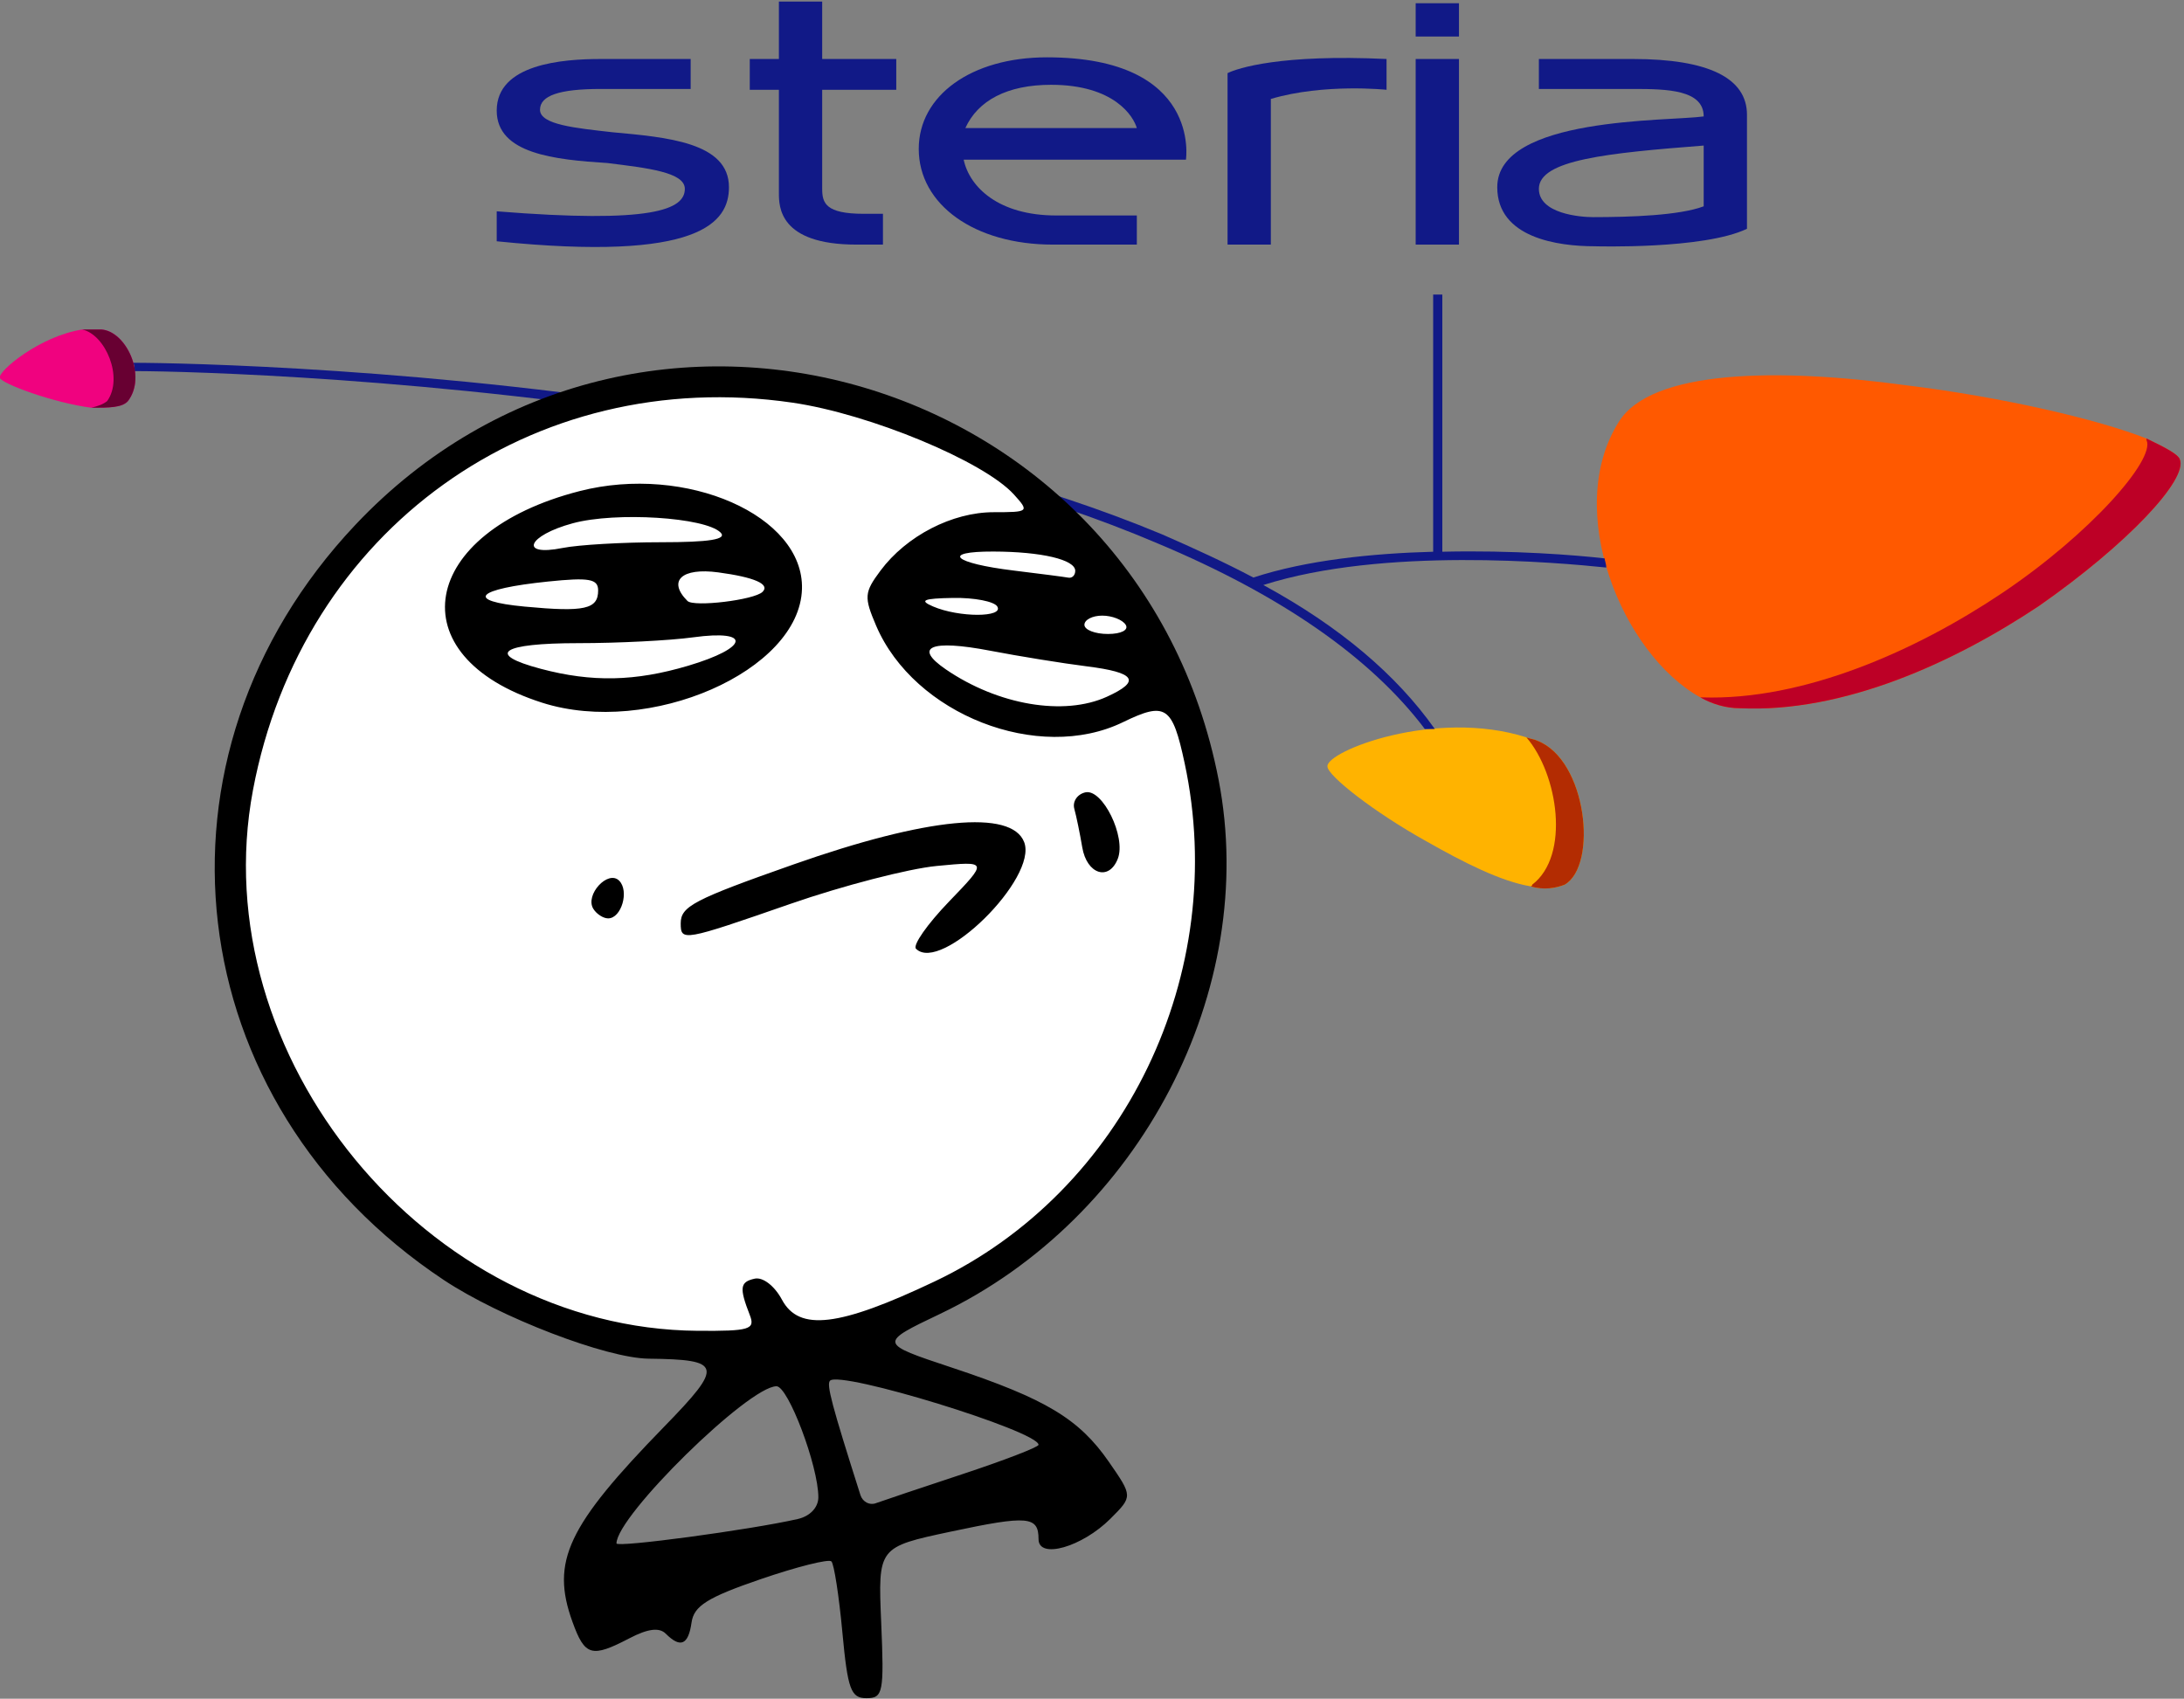 <?xml version="1.0" encoding="UTF-8" standalone="no"?>
<!-- Created with Inkscape (http://www.inkscape.org/) -->

<svg
   xmlns:dc="http://purl.org/dc/elements/1.1/"
   xmlns:cc="http://creativecommons.org/ns#"
   xmlns:rdf="http://www.w3.org/1999/02/22-rdf-syntax-ns#"
   xmlns:svg="http://www.w3.org/2000/svg"
   xmlns="http://www.w3.org/2000/svg"
   xmlns:sodipodi="http://sodipodi.sourceforge.net/DTD/sodipodi-0.dtd"
   xmlns:inkscape="http://www.inkscape.org/namespaces/inkscape"
   id="svg3039"
   version="1.1"
   inkscape:version="0.48.2 r9819"
   width="257.662"
   height="200.426"
   xml:space="preserve"
   sodipodi:docname="steria_challenge_accepted.svg"><rect width="100%" height="100%" fill="#808080" stroke="none"/><defs
     id="defs3043"><clipPath
       clipPathUnits="userSpaceOnUse"
       id="clipPath3055"><path
         d="m 0,0 3248.4,0 0,1460 L 0,1460 0,0 z"
         id="path3057"
         inkscape:connector-curvature="0" /></clipPath></defs><sodipodi:namedview
     pagecolor="#ffffff"
     bordercolor="#666666"
     borderopacity="1"
     objecttolerance="10"
     gridtolerance="10"
     guidetolerance="10"
     inkscape:pageopacity="0"
     inkscape:pageshadow="2"
     inkscape:window-width="1366"
     inkscape:window-height="744"
     id="namedview3041"
     showgrid="false"
     inkscape:zoom="1"
     inkscape:cx="151.6068"
     inkscape:cy="93.634773"
     inkscape:window-x="0"
     inkscape:window-y="24"
     inkscape:window-maximized="1"
     inkscape:current-layer="g3047"
     height="372.05px"
     fit-margin-top="0"
     fit-margin-left="0"
     fit-margin-right="0"
     fit-margin-bottom="0" /><g
     id="g3047"
     inkscape:groupmode="layer"
     inkscape:label="steria"
     transform="matrix(1.25,0,0,-1.25,-151.992,111.477)"><g
       id="g3113"
       transform="matrix(0.417,0,0,0.417,70.867,-41.473)"><g
         transform="matrix(0.157,0,0,0.157,113.495,98.963)"
         id="g3049"><g
           id="g3051"><g
             clip-path="url(#clipPath3055)"
             id="g3053" /></g><path
           inkscape:connector-curvature="0"
           id="path3061"
           style="fill:#111987;fill-opacity:1;fill-rule:evenodd;stroke:none"
           d="m 2092.8,1012.68 62.398,0 0,267.602 -62.398,0 0,-267.602 z" /><path
           inkscape:connector-curvature="0"
           id="path3063"
           style="fill:#111987;fill-opacity:1;fill-rule:evenodd;stroke:none"
           d="m 2092.8,1312.68 62.398,0 0,48 -62.398,0 0,-48 z" /><path
           inkscape:connector-curvature="0"
           id="path3065"
           style="fill:#111987;fill-opacity:1;fill-rule:nonzero;stroke:none"
           d="m 1237.2,1363.08 c -62.4,0 -62.4,0 -62.4,0 0,0 0,-78 0,-82.8 -4.8,0 -42,0 -42,0 0,-44.4 0,-44.4 0,-44.4 0,0 37.2,0 42,0 0,-6 0,-148.8 0,-148.8 0,-19.2 0,-74.4 111.6,-74.4 38.4,0 38.4,0 38.4,0 0,44.4 0,44.4 0,44.4 -27.6,0 -27.6,0 -27.6,0 -55.2,0 -60,15.6 -60,36 0,0 0,136.8 0,142.8 4.8,0 106.8,0 106.8,0 0,44.4 0,44.4 0,44.4 0,0 -102,0 -106.8,0 0,4.8 0,82.8 0,82.8" /><path
           inkscape:connector-curvature="0"
           id="path3067"
           style="fill:#111987;fill-opacity:1;fill-rule:nonzero;stroke:none"
           d="m 1561.2,1282.68 c -109.2,0 -184.8,-55.2 -184.8,-132 0,-80.4 80.4,-138 193.2,-138 7.2,0 116.4,0 121.2,0 l 0,42 c -4.8,0 -109.2,0 -116.4,0 -82.8,0 -124.8,40.8 -133.2,80.4 8.4,0 320.4,0 320.4,0 0,0 22.8,147.6 -200.4,147.6 z m -117.6,-102 c 18,39.6 60,62.4 123.6,62.4 91.2,0 118.8,-45.6 123.6,-62.4 -7.2,0 -236.4,0 -247.2,0" /><path
           inkscape:connector-curvature="0"
           id="path3069"
           style="fill:#111987;fill-opacity:1;fill-rule:nonzero;stroke:none"
           d="m 1821.6,1259.88 0,-247.2 c 62.4,0 62.4,0 62.4,0 0,0 0,207.6 0,210 76.8,22.8 166.8,13.2 166.8,13.2 0,44.4 0,44.4 0,44.4 -152.4,7.2 -214.8,-13.2 -229.2,-20.4" /><path
           inkscape:connector-curvature="0"
           id="path3071"
           style="fill:#111987;fill-opacity:1;fill-rule:nonzero;stroke:none"
           d="m 2570.4,1199.88 c 0,52.8 -55.2,80.4 -164.4,80.4 -135.6,0 -135.6,0 -135.6,0 0,-43.2 0,-43.2 0,-43.2 136.8,0 136.8,0 136.8,0 48,0 100.8,-1.2 100.8,-39.6 -50.4,-7.2 -297.6,0 -297.6,-102 0,-73.2 87.6,-85.2 140.4,-85.2 0,0 157.2,-4.8 219.6,25.2 l 0,164.4 z m -62.4,-44.4 c 0,-4.8 0,-82.8 0,-87.6 -34.8,-13.2 -105.6,-15.6 -159.6,-15.6 -18,0 -78,4.8 -78,40.8 0,42 99.6,51.6 237.6,62.4" /><path
           inkscape:connector-curvature="0"
           id="path3073"
           style="fill:#111987;fill-opacity:1;fill-rule:nonzero;stroke:none"
           d="m 934.801,1174.68 0,0 c -52.801,6 -104.403,10.8 -104.403,32.4 0,20.4 27.602,30 87.602,30 129.6,0 129.6,0 129.6,0 0,43.2 0,43.2 0,43.2 -129.6,0 -129.6,0 -129.6,0 -55.199,0 -150,-7.2 -150,-74.4 0,-62.4 84,-70.8 159.602,-75.6 57.597,-7.2 111.598,-13.2 111.598,-37.2 0,-30 -46.802,-50.4 -271.2,-32.4 l 0,-43.2 c 294,-30.003 334.8,27.6 334.8,78 0,64.8 -90,72 -167.999,79.2" /><path
           inkscape:connector-curvature="0"
           id="path3075"
           style="fill:#ff5900;fill-opacity:1;fill-rule:nonzero;stroke:none"
           d="m 3194.4,703.078 c -2.4,7.199 -20.4,16.801 -48,30 -69.6,27.598 -208.8,60 -346.8,76.801 -184.8,25.199 -367.2,22.797 -414,-52.801 -80.4,-127.199 4.8,-334.801 117.6,-397.199 16.8,-9.602 37.2,-15.602 56.4,-15.602 150,-7.199 309.6,66 432,147.602 127.2,88.797 214.8,182.398 202.8,211.199" /><path
           inkscape:connector-curvature="0"
           id="path3077"
           style="fill:#bd0026;fill-opacity:1;fill-rule:nonzero;stroke:none"
           d="m 3194.4,703.078 c -2.4,7.199 -20.4,16.801 -48,30 0,-2.402 0,-2.402 0,-2.402 13.2,-27.598 -81.6,-135.598 -208.8,-220.797 -123.6,-82.801 -285.6,-154.801 -432,-150 -2.4,0 -2.4,0 -2.4,0 16.8,-9.602 37.2,-15.602 56.4,-15.602 150,-7.199 309.6,66 432,147.602 127.2,88.797 214.8,182.398 202.8,211.199" /><path
           inkscape:connector-curvature="0"
           id="path3079"
           style="fill:#ffb300;fill-opacity:1;fill-rule:nonzero;stroke:none"
           d="m 2268,297.477 c -4.8,2.402 -9.6,2.402 -15.6,4.8 -132,42 -289.2,-20.398 -286.8,-42 0,-13.199 67.2,-66 142.8,-108 52.8,-30 106.8,-57.601 150,-64.8 19.2,-6 37.2,-2.398 49.2,2.402 48,27.598 32.4,180 -39.6,207.598" /><path
           inkscape:connector-curvature="0"
           id="path3081"
           style="fill:#b32c02;fill-opacity:1;fill-rule:nonzero;stroke:none"
           d="m 2268,297.477 c -4.8,2.402 -9.6,2.402 -15.6,4.8 45.6,-52.8 63.6,-170.398 8.4,-212.398 0,-2.402 -2.4,-2.402 -2.4,-2.402 19.2,-6 37.2,-2.398 49.2,2.402 48,27.598 32.4,180 -39.6,207.598" /><path
           inkscape:connector-curvature="0"
           id="path3083"
           style="fill:#f0027f;fill-opacity:1;fill-rule:nonzero;stroke:none"
           d="m 198,890.277 c -9.602,0 -16.801,0 -27.602,0 -61.199,-9.601 -121.199,-60 -118.796,-69.601 2.398,-8.399 76.796,-36 132,-43.199 25.199,0 44.398,0 52.796,9.601 C 264,823.078 234,887.879 198,890.277" /><path
           inkscape:connector-curvature="0"
           id="path3085"
           style="fill:#111987;fill-opacity:1;fill-rule:nonzero;stroke:none"
           d="m 2367.6,547.078 c 0,4.801 -2.4,10.801 -2.4,13.199 -42,4.801 -132,12 -234,9.602 0,370.797 0,370.797 0,370.797 -13.2,0 -13.2,0 -13.2,0 0,-370.797 0,-370.797 0,-370.797 -87.6,-2.402 -182.4,-12 -259.2,-37.203 -40.8,21.601 -85.2,42 -132,62.402 -172.8,72 -390,129.598 -646.8,172.801 -397.199,67.199 -769.199,74.398 -836.398,74.398 2.398,-2.398 2.398,-7.199 2.398,-12 74.398,0 439.199,-9.601 831.6,-75.601 256.8,-42 471.6,-99.598 643.2,-172.797 177.6,-74.402 307.2,-164.402 385.2,-267.602 4.8,0 9.6,0 14.4,0 -55.2,78 -136.8,147.602 -247.2,207.602 172.8,55.199 424.8,32.398 494.4,25.199" /><path
           inkscape:connector-curvature="0"
           id="path3087"
           style="fill:#680032;fill-opacity:1;fill-rule:nonzero;stroke:none"
           d="m 198,890.277 c -9.602,0 -16.801,0 -27.602,0 33.602,-7.199 60,-69.601 36,-103.199 -6,-4.801 -13.199,-7.199 -22.796,-9.601 25.199,0 44.398,0 52.796,9.601 C 264,823.078 234,887.879 198,890.277" /></g><g
         transform="matrix(1.572,0,0,1.572,-223.209,-83.801)"
         id="g4725"><path
           sodipodi:type="arc"
           style="fill:#ffffff;fill-opacity:1;fill-rule:evenodd;stroke:none"
           id="path4212"
           sodipodi:cx="405.40543"
           sodipodi:cy="735.71417"
           sodipodi:rx="76.763161"
           sodipodi:ry="79.16201"
           d="m 482.169,735.714 c 0,43.72 -34.368,79.162 -76.763,79.162 -42.395,0 -76.763,-35.442 -76.763,-79.162 0,-43.72 34.368,-79.162 76.763,-79.162 42.395,0 76.763,35.442 76.763,79.162 z"
           transform="matrix(0.908,0,0,-0.865,-44.626,763.87)" /><g
           id="g3438"
           transform="matrix(1.321,0,0,-1.321,242.086,204.927)"><g
             id="g4722"><path
               style="fill:#000000"
               d="m 74.619,141.809 c -0.368,-3.955 -0.905,-7.428 -1.195,-7.718 -0.29,-0.29 -3.766,0.584 -7.725,1.941 -5.787,1.984 -7.261,2.909 -7.518,4.718 -0.348,2.449 -1.208,2.823 -2.81,1.221 -0.706,-0.706 -1.947,-0.55 -3.95,0.494 -4.145,2.161 -4.868,1.954 -6.22,-1.786 -2.381,-6.584 -0.576,-10.422 10.013,-21.29 C 61.695,112.736 61.544,112.086 53.5,111.993 48.88,111.939 37.328,107.501 31.175,103.416 2.182,84.165 -2.255,46.329 21.524,21.121 52.367,-11.573 107.031,4.561 115.626,48.896 c 4.438,22.889 -8.555,47.809 -30.35,58.211 -6.716,3.205 -6.716,3.205 1.284,5.863 10.213,3.392 13.854,5.577 17.099,10.26 2.613,3.771 2.613,3.771 0.185,6.2 C 100.742,132.531 96,133.884 96,131.667 c 0,-2.51 -1.154,-2.611 -9.536,-0.828 C 78.5,132.534 78.5,132.534 78.851,140.767 79.176,148.393 79.057,149 77.244,149 c -1.7,0 -2.045,-0.947 -2.626,-7.191 z M 69.75,129.473 C 71.097,129.167 72,128.213 72,127.096 72,123.703 68.719,115 67.44,115 64.398,115 50,129.142 50,132.13 c 0,0.482 14.553,-1.476 19.75,-2.657 z m 18,-4.909 c 4.537,-1.501 8.25,-2.933 8.25,-3.182 0,-1.483 -21.592,-8.124 -22.726,-6.99 -0.407,0.407 0.187,2.642 3.312,12.461 0.237,0.745 0.99,1.148 1.672,0.897 0.683,-0.251 4.954,-1.685 9.492,-3.186 z M 64.533,107.25 c -1.166,-2.995 -1.083,-3.62 0.528,-3.978 0.892,-0.198 2.166,0.784 2.973,2.292 1.863,3.481 6.222,2.96 16.643,-1.989 20.701,-9.831 32.157,-33.599 27.241,-56.518 -1.334,-6.22 -2.064,-6.703 -6.719,-4.441 -9.2,4.469 -22.762,-0.836 -26.902,-10.523 -1.334,-3.122 -1.294,-3.623 0.478,-6 2.824,-3.789 7.817,-6.367 12.332,-6.367 3.844,0 3.906,-0.055 2.21,-1.929 C 90.037,14.174 77.59,9.011 69.177,7.785 40.788,3.647 15.729,21.644 10.379,50.014 4.912,78.999 29.38,108.748 58.857,108.955 c 5.656,0.04 6.282,-0.148 5.676,-1.705 z M 82.644,67.311 C 82.265,66.932 83.878,64.626 86.227,62.186 90.5,57.75 90.5,57.75 84.901,58.287 81.821,58.583 74.655,60.439 68.976,62.412 57.243,66.489 57,66.532 57,64.535 c 0,-1.844 1.429,-2.59 12.296,-6.415 14.56,-5.125 23.763,-6.015 25.138,-2.43 1.506,3.924 -9.067,14.345 -11.79,11.621 z M 47.473,62.956 c -0.937,-1.516 1.603,-4.28 2.817,-3.066 C 51.412,61.012 50.539,64 49.09,64 48.556,64 47.828,63.53 47.473,62.956 z M 100.763,56.25 c -0.255,-1.512 -0.644,-3.398 -0.864,-4.191 -0.22,-0.792 0.325,-1.601 1.21,-1.796 1.871,-0.413 4.447,4.845 3.536,7.219 -0.956,2.492 -3.384,1.721 -3.882,-1.232 z M 41.9,40.492 C 26.056,35.445 28.448,21.918 45.978,17.427 57.606,14.448 70.444,20.098 70.216,28.094 69.962,37.041 53.58,44.214 41.9,40.492 z M 57.818,36.461 C 64.425,34.499 64.777,32.485 58.36,33.364 55.809,33.714 50.184,34 45.86,34 37.425,34 35.682,35.186 41.75,36.797 c 5.576,1.481 10.282,1.382 16.068,-0.336 z M 48,28.253 C 48,26.994 47.023,26.821 42.526,27.285 34.626,28.101 33.425,29.399 40,30.016 c 6.525,0.613 8,0.288 8,-1.763 z m 17.917,0.158 c 0.851,-0.839 -0.866,-1.594 -4.834,-2.127 -3.978,-0.534 -5.542,0.923 -3.349,3.116 0.692,0.692 7.285,-0.105 8.183,-0.99 z M 54.825,23 c 5.325,0 7.261,-0.314 6.517,-1.058 C 59.678,20.278 49.929,19.664 45.25,20.928 40.291,22.269 39.325,24.585 44.125,23.625 45.844,23.281 50.659,23 54.825,23 z m 48.628,16.839 c 3.75,-1.709 3.129,-2.644 -2.203,-3.313 -2.612,-0.328 -7.349,-1.094 -10.525,-1.703 -6.478,-1.242 -8.421,-0.422 -4.827,2.036 5.693,3.895 12.872,5.113 17.555,2.98 z M 105.5,32 c -0.34,-0.55 -1.491,-1 -2.559,-1 C 101.873,31 101,31.45 101,32 c 0,0.55 1.152,1 2.559,1 1.451,0 2.292,-0.433 1.941,-1 z m -14,-2 C 91.16,29.45 88.996,29.032 86.691,29.07 83.433,29.125 82.945,29.332 84.5,30 c 2.828,1.215 7.751,1.215 7,0 z m 8.5,-3.883 c 0,-1.222 -3.666,-2.087 -8.917,-2.103 -5.771,-0.018 -4.388,1.269 2.228,2.074 2.854,0.347 5.526,0.695 5.939,0.772 0.412,0.077 0.75,-0.257 0.75,-0.743 z"
               id="path3287"
               inkscape:connector-curvature="0" /></g></g></g></g></g></svg>